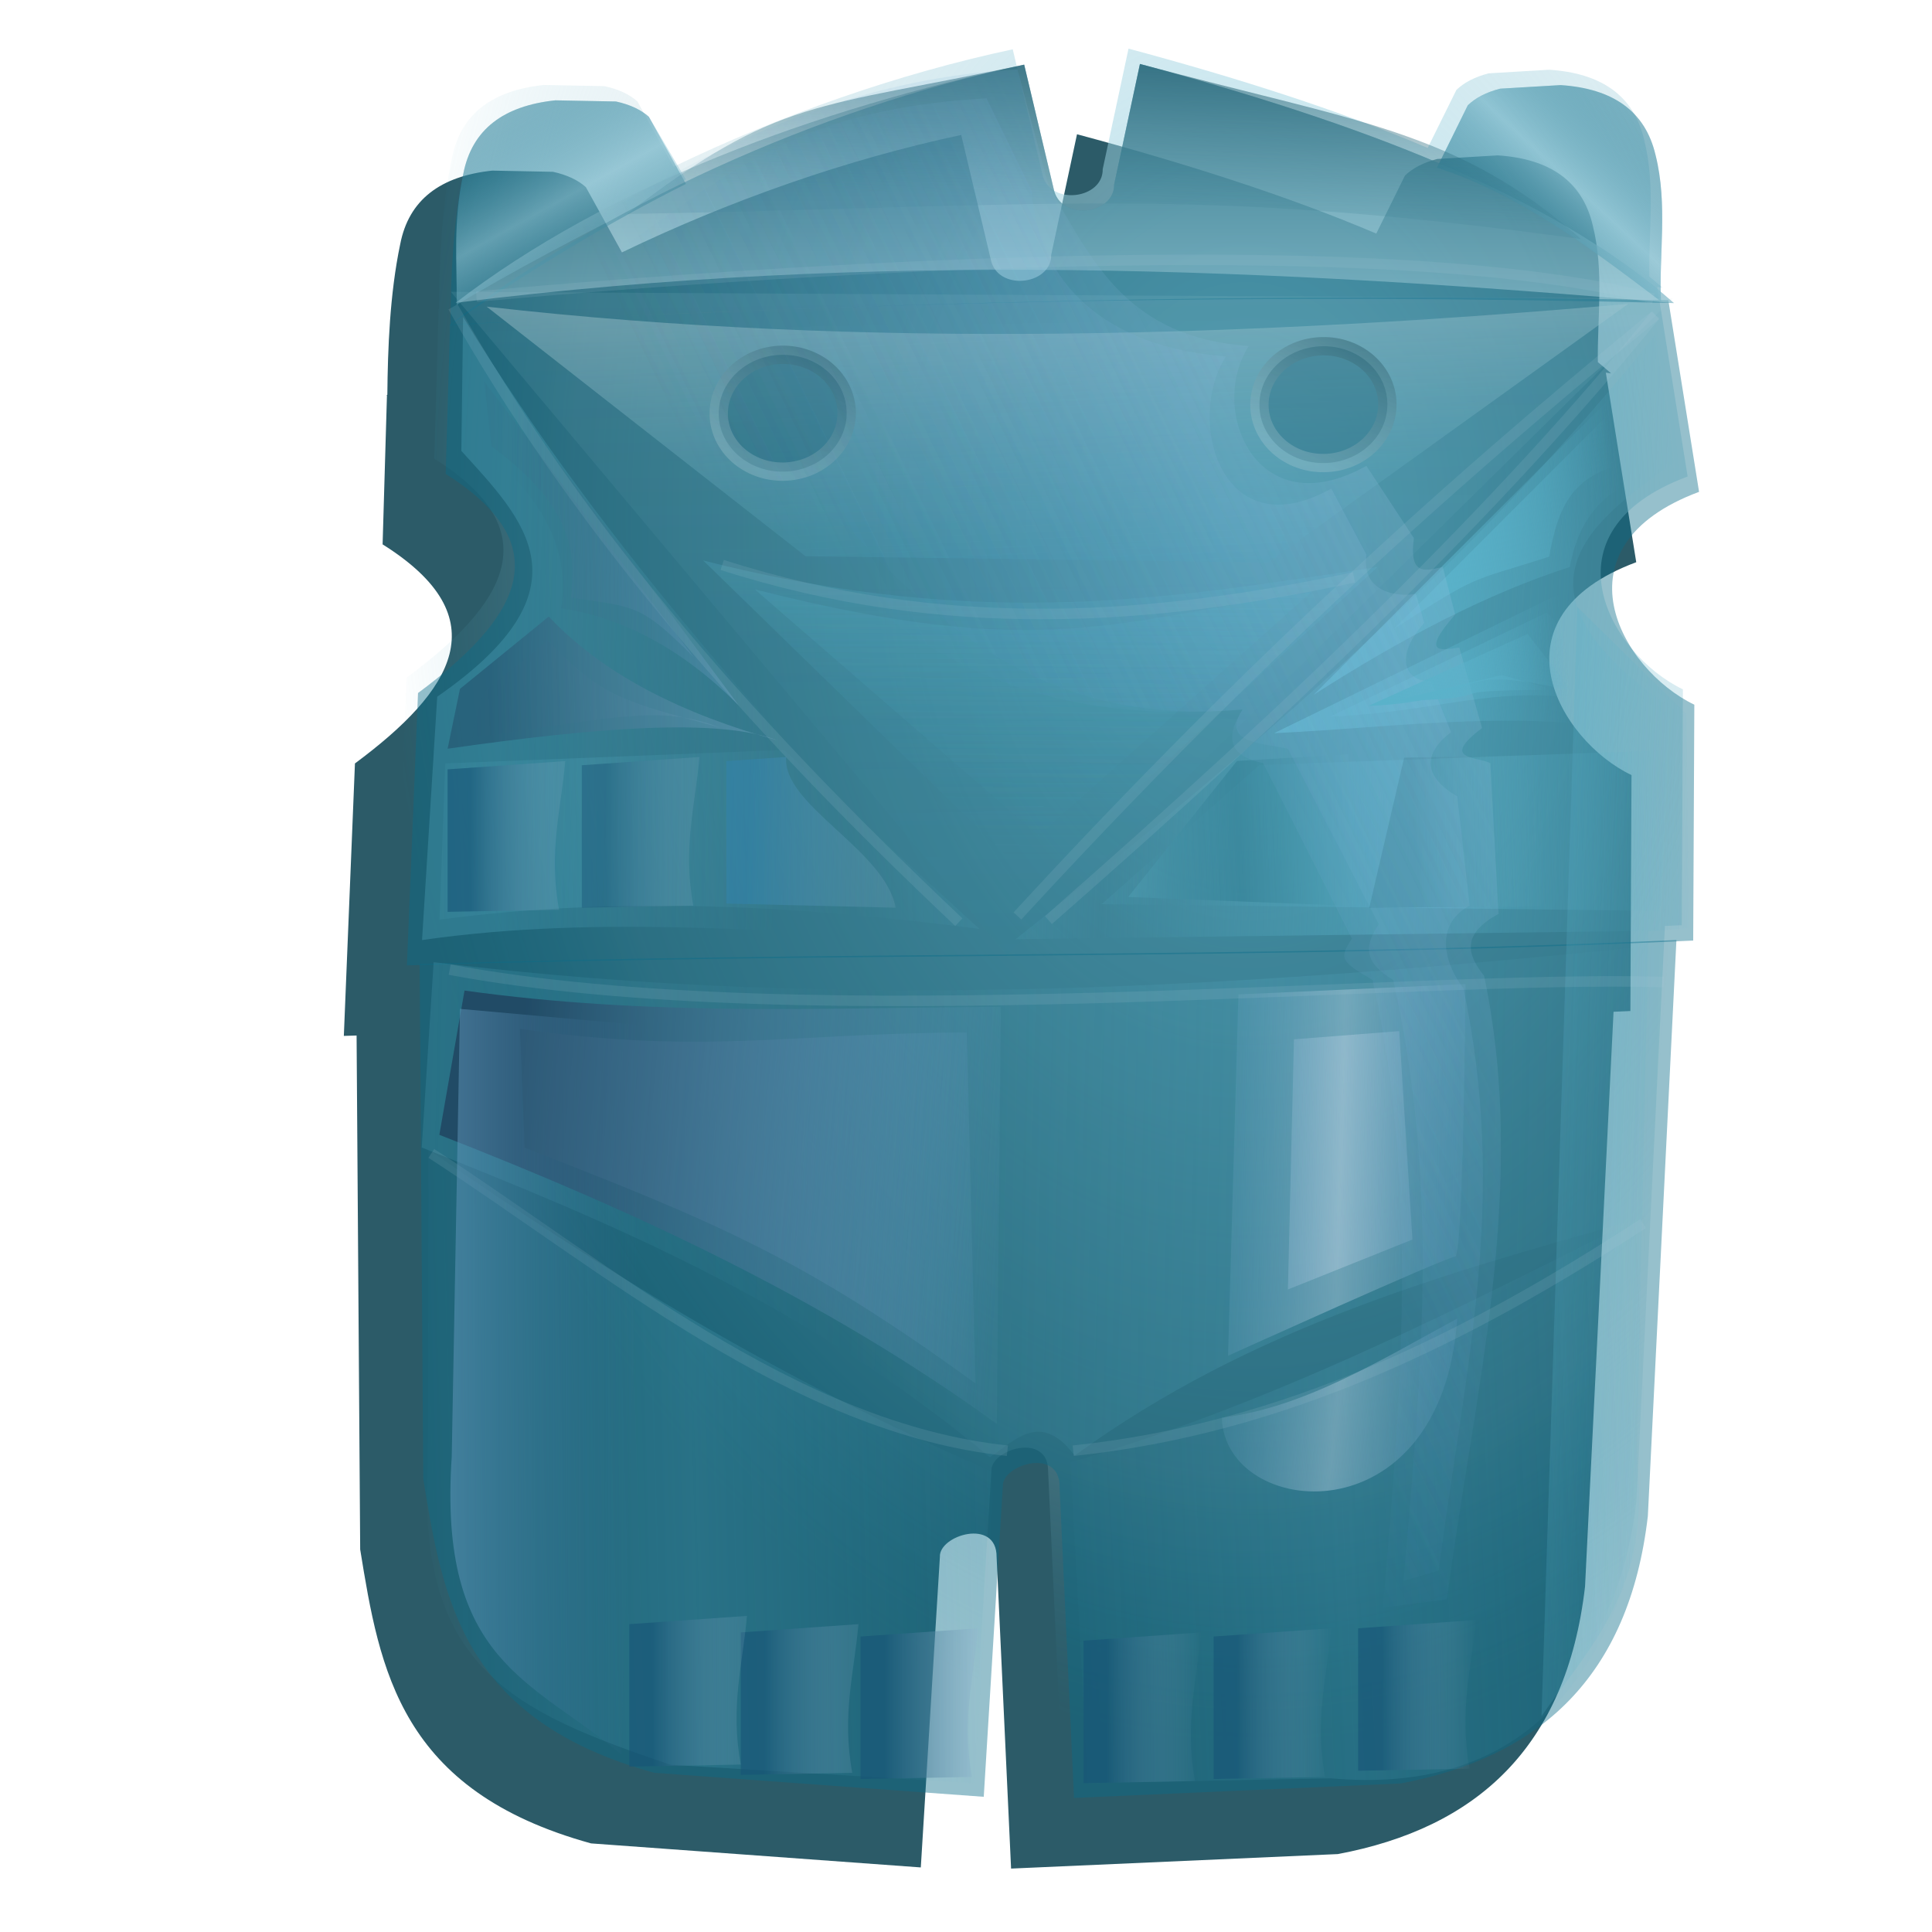 <?xml version="1.0" encoding="UTF-8" standalone="no"?>
<!-- Created with Inkscape (http://www.inkscape.org/) -->

<svg
   xmlns:dc="http://purl.org/dc/elements/1.1/"
   xmlns:cc="http://creativecommons.org/ns#"
   xmlns:rdf="http://www.w3.org/1999/02/22-rdf-syntax-ns#"
   xmlns:svg="http://www.w3.org/2000/svg"
   xmlns="http://www.w3.org/2000/svg"
   xmlns:xlink="http://www.w3.org/1999/xlink"
   xmlns:sodipodi="http://sodipodi.sourceforge.net/DTD/sodipodi-0.dtd"
   xmlns:inkscape="http://www.inkscape.org/namespaces/inkscape"
   id="svg2"
   version="1.1"
   inkscape:version="0.92.5 (2060ec1f9f, 2020-04-08)"
   width="256"
   height="256"
   viewBox="0 0 256 256"
   sodipodi:docname="ubuntico.svg">
  <defs
     id="defs6">
    <linearGradient
       id="linearGradient4367"
       inkscape:collect="always">
      <stop
         id="stop4369"
         offset="0"
         style="stop-color:#214b68;stop-opacity:0" />
      <stop
         id="stop4371"
         offset="1"
         style="stop-color:#8dbbda;stop-opacity:0.306" />
    </linearGradient>
    <linearGradient
       inkscape:collect="always"
       id="linearGradient4468">
      <stop
         style="stop-color:#6399be;stop-opacity:0.516"
         offset="0"
         id="stop4470" />
      <stop
         style="stop-color:#326a91;stop-opacity:0"
         offset="1"
         id="stop4472" />
    </linearGradient>
    <linearGradient
       inkscape:collect="always"
       id="linearGradient4434">
      <stop
         style="stop-color:#9bc6e4;stop-opacity:0.223"
         offset="0"
         id="stop4436" />
      <stop
         style="stop-color:#3b84b7;stop-opacity:0"
         offset="1"
         id="stop4438" />
    </linearGradient>
    <linearGradient
       id="linearGradient4378"
       inkscape:collect="always">
      <stop
         id="stop4380"
         offset="0"
         style="stop-color:#165476;stop-opacity:0.599" />
      <stop
         id="stop4382"
         offset="1"
         style="stop-color:#96bad2;stop-opacity:0.38" />
    </linearGradient>
    <linearGradient
       id="linearGradient4372"
       inkscape:collect="always">
      <stop
         id="stop4374"
         offset="0"
         style="stop-color:#165476;stop-opacity:0.599" />
      <stop
         id="stop4376"
         offset="1"
         style="stop-color:#96bad2;stop-opacity:0" />
    </linearGradient>
    <linearGradient
       id="linearGradient4366"
       inkscape:collect="always">
      <stop
         id="stop4368"
         offset="0"
         style="stop-color:#165476;stop-opacity:0.599" />
      <stop
         id="stop4370"
         offset="1"
         style="stop-color:#96bad2;stop-opacity:0" />
    </linearGradient>
    <linearGradient
       id="linearGradient4360"
       inkscape:collect="always">
      <stop
         id="stop4362"
         offset="0"
         style="stop-color:#165476;stop-opacity:0.599" />
      <stop
         id="stop4364"
         offset="1"
         style="stop-color:#96bad2;stop-opacity:0" />
    </linearGradient>
    <linearGradient
       inkscape:collect="always"
       id="linearGradient4318">
      <stop
         style="stop-color:#b6d0e2;stop-opacity:0.427"
         offset="0"
         id="stop4320" />
      <stop
         style="stop-color:#6ea5cb;stop-opacity:0.14"
         offset="1"
         id="stop4322" />
    </linearGradient>
    <linearGradient
       inkscape:collect="always"
       id="linearGradient4308">
      <stop
         style="stop-color:#214b66;stop-opacity:1"
         offset="0"
         id="stop4310" />
      <stop
         style="stop-color:#6ea5cb;stop-opacity:0.07"
         offset="1"
         id="stop4312" />
    </linearGradient>
    <linearGradient
       id="linearGradient4300"
       inkscape:collect="always">
      <stop
         id="stop4302"
         offset="0"
         style="stop-color:#3a7e91;stop-opacity:0.184" />
      <stop
         id="stop4304"
         offset="1"
         style="stop-color:#165466;stop-opacity:0.656" />
    </linearGradient>
    <linearGradient
       inkscape:collect="always"
       id="linearGradient4280">
      <stop
         style="stop-color:#20465f;stop-opacity:0"
         offset="0"
         id="stop4282" />
      <stop
         style="stop-color:#6ea5cb;stop-opacity:0.389"
         offset="1"
         id="stop4284" />
    </linearGradient>
    <linearGradient
       inkscape:collect="always"
       id="linearGradient4270">
      <stop
         style="stop-color:#214b68;stop-opacity:0.518"
         offset="0"
         id="stop4272" />
      <stop
         style="stop-color:#8dbbda;stop-opacity:0.306"
         offset="1"
         id="stop4274" />
    </linearGradient>
    <linearGradient
       id="linearGradient4262"
       inkscape:collect="always">
      <stop
         id="stop4264"
         offset="0"
         style="stop-color:#165476;stop-opacity:0.433" />
      <stop
         id="stop4266"
         offset="1"
         style="stop-color:#96bad2;stop-opacity:0.14" />
    </linearGradient>
    <linearGradient
       id="linearGradient4256"
       inkscape:collect="always">
      <stop
         id="stop4258"
         offset="0"
         style="stop-color:#3086b6;stop-opacity:0.414" />
      <stop
         id="stop4260"
         offset="1"
         style="stop-color:#96bad2;stop-opacity:0.14" />
    </linearGradient>
    <linearGradient
       inkscape:collect="always"
       id="linearGradient4240">
      <stop
         style="stop-color:#165476;stop-opacity:0.599"
         offset="0"
         id="stop4242" />
      <stop
         style="stop-color:#96bad2;stop-opacity:0.14"
         offset="1"
         id="stop4244" />
    </linearGradient>
    <linearGradient
       inkscape:collect="always"
       id="linearGradient4395">
      <stop
         style="stop-color:#5ab2ca;stop-opacity:0.204"
         offset="0"
         id="stop4397" />
      <stop
         style="stop-color:#5ab2ca;stop-opacity:0;"
         offset="1"
         id="stop4399" />
    </linearGradient>
    <linearGradient
       inkscape:collect="always"
       id="linearGradient4385">
      <stop
         style="stop-color:#5ab2ca;stop-opacity:0.287"
         offset="0"
         id="stop4387" />
      <stop
         style="stop-color:#5ab2ca;stop-opacity:0;"
         offset="1"
         id="stop4389" />
    </linearGradient>
    <linearGradient
       inkscape:collect="always"
       id="linearGradient4375">
      <stop
         style="stop-color:#5ab2ca;stop-opacity:0.191"
         offset="0"
         id="stop4377" />
      <stop
         style="stop-color:#5ab2ca;stop-opacity:0;"
         offset="1"
         id="stop4379" />
    </linearGradient>
    <linearGradient
       inkscape:collect="always"
       id="linearGradient4357">
      <stop
         style="stop-color:#5ab2ca;stop-opacity:0.191"
         offset="0"
         id="stop4359" />
      <stop
         style="stop-color:#5ab2ca;stop-opacity:0;"
         offset="1"
         id="stop4361" />
    </linearGradient>
    <linearGradient
       inkscape:collect="always"
       id="linearGradient4347">
      <stop
         style="stop-color:#5ab2ca;stop-opacity:0.166"
         offset="0"
         id="stop4349" />
      <stop
         style="stop-color:#5ab2ca;stop-opacity:0;"
         offset="1"
         id="stop4351" />
    </linearGradient>
    <linearGradient
       inkscape:collect="always"
       id="linearGradient4337">
      <stop
         style="stop-color:#5ab2ca;stop-opacity:0.227"
         offset="0"
         id="stop4339" />
      <stop
         style="stop-color:#5ab2ca;stop-opacity:0;"
         offset="1"
         id="stop4341" />
    </linearGradient>
    <linearGradient
       inkscape:collect="always"
       id="linearGradient4327">
      <stop
         style="stop-color:#5ab2ca;stop-opacity:1;"
         offset="0"
         id="stop4329" />
      <stop
         style="stop-color:#5ab2ca;stop-opacity:0;"
         offset="1"
         id="stop4331" />
    </linearGradient>
    <linearGradient
       inkscape:collect="always"
       id="linearGradient4317">
      <stop
         style="stop-color:#5ab2ca;stop-opacity:1;"
         offset="0"
         id="stop4319" />
      <stop
         style="stop-color:#5ab2ca;stop-opacity:0;"
         offset="1"
         id="stop4321" />
    </linearGradient>
    <linearGradient
       id="linearGradient4309"
       inkscape:collect="always">
      <stop
         id="stop4311"
         offset="0"
         style="stop-color:#2a788d;stop-opacity:0.431" />
      <stop
         id="stop4313"
         offset="1"
         style="stop-color:#52a2b7;stop-opacity:0.439" />
    </linearGradient>
    <linearGradient
       id="linearGradient4303"
       inkscape:collect="always">
      <stop
         id="stop4305"
         offset="0"
         style="stop-color:#216577;stop-opacity:0.306" />
      <stop
         id="stop4307"
         offset="1"
         style="stop-color:#7ec0d2;stop-opacity:0" />
    </linearGradient>
    <linearGradient
       inkscape:collect="always"
       id="linearGradient4277">
      <stop
         style="stop-color:#5ab2ca;stop-opacity:0.433"
         offset="0"
         id="stop4279" />
      <stop
         style="stop-color:#5ab2ca;stop-opacity:0;"
         offset="1"
         id="stop4281" />
    </linearGradient>
    <linearGradient
       inkscape:collect="always"
       id="linearGradient4267">
      <stop
         style="stop-color:#5ab2ca;stop-opacity:0.248"
         offset="0"
         id="stop4269" />
      <stop
         style="stop-color:#3e9ab3;stop-opacity:0;"
         offset="1"
         id="stop4271" />
    </linearGradient>
    <linearGradient
       inkscape:collect="always"
       id="linearGradient4253">
      <stop
         style="stop-color:#b5d0d7;stop-opacity:0.675"
         offset="0"
         id="stop4255" />
      <stop
         style="stop-color:#194b58;stop-opacity:1"
         offset="1"
         id="stop4257" />
    </linearGradient>
    <linearGradient
       inkscape:collect="always"
       id="linearGradient4233">
      <stop
         style="stop-color:#a1d3e2;stop-opacity:0.522"
         offset="0"
         id="stop4235" />
      <stop
         style="stop-color:#0a6c89;stop-opacity:0;"
         offset="1"
         id="stop4237" />
    </linearGradient>
    <linearGradient
       inkscape:collect="always"
       id="linearGradient4223">
      <stop
         style="stop-color:#bbdfe9;stop-opacity:0.401"
         offset="0"
         id="stop4225" />
      <stop
         style="stop-color:#165466;stop-opacity:0.396"
         offset="1"
         id="stop4227" />
    </linearGradient>
    <linearGradient
       inkscape:collect="always"
       id="linearGradient4213">
      <stop
         style="stop-color:#3e9ab3;stop-opacity:0.242"
         offset="0"
         id="stop4215" />
      <stop
         style="stop-color:#b5d0d7;stop-opacity:0.414"
         offset="1"
         id="stop4217" />
    </linearGradient>
    <linearGradient
       inkscape:collect="always"
       id="linearGradient4203">
      <stop
         style="stop-color:#b5d7e1;stop-opacity:0.548"
         offset="0"
         id="stop4205" />
      <stop
         style="stop-color:#177d99;stop-opacity:0.21"
         offset="1"
         id="stop4207" />
    </linearGradient>
    <linearGradient
       inkscape:collect="always"
       id="linearGradient4183">
      <stop
         style="stop-color:#9adbed;stop-opacity:0.752"
         offset="0"
         id="stop4185" />
      <stop
         id="stop4191"
         offset="0.783"
         style="stop-color:#a0c8d3;stop-opacity:0.21" />
      <stop
         style="stop-color:#269bbc;stop-opacity:0"
         offset="1"
         id="stop4187" />
    </linearGradient>
    <filter
       inkscape:collect="always"
       style="color-interpolation-filters:sRGB"
       id="filter4169"
       x="-0.028"
       width="1.056"
       y="-0.021"
       height="1.042">
      <feGaussianBlur
         inkscape:collect="always"
         stdDeviation="6.934"
         id="feGaussianBlur4171" />
    </filter>
    <radialGradient
       inkscape:collect="always"
       xlink:href="#linearGradient4183"
       id="radialGradient4189"
       cx="499.832"
       cy="356.977"
       fx="499.832"
       fy="356.977"
       r="297.304"
       gradientTransform="matrix(0.022,1.874,-1.332,0.016,956.313,-639.618)"
       gradientUnits="userSpaceOnUse" />
    <linearGradient
       inkscape:collect="always"
       xlink:href="#linearGradient4203"
       id="linearGradient4209"
       x1="395.397"
       y1="186.646"
       x2="393.62"
       y2="520.082"
       gradientUnits="userSpaceOnUse"
       gradientTransform="matrix(1,-0.02,0.02,1,-10.099,7.739)" />
    <linearGradient
       inkscape:collect="always"
       xlink:href="#linearGradient4213"
       id="linearGradient4219"
       x1="403.406"
       y1="330.374"
       x2="400.033"
       y2="192.12"
       gradientUnits="userSpaceOnUse"
       gradientTransform="matrix(1,-0.02,0.02,1,-10.099,7.739)" />
    <linearGradient
       inkscape:collect="always"
       xlink:href="#linearGradient4223"
       id="linearGradient4229"
       x1="471.77"
       y1="197.786"
       x2="474.266"
       y2="80.88"
       gradientUnits="userSpaceOnUse"
       gradientTransform="matrix(1,-0.02,0.02,1,-10.099,7.739)" />
    <linearGradient
       inkscape:collect="always"
       xlink:href="#linearGradient4233"
       id="linearGradient4239"
       x1="639.712"
       y1="144.493"
       x2="677.116"
       y2="105.863"
       gradientUnits="userSpaceOnUse"
       spreadMethod="reflect"
       gradientTransform="matrix(1,-0.02,0.02,1,-10.099,7.739)" />
    <linearGradient
       inkscape:collect="always"
       xlink:href="#linearGradient4233"
       id="linearGradient4249"
       x1="192.667"
       y1="146.271"
       x2="161.275"
       y2="87.31"
       gradientUnits="userSpaceOnUse"
       spreadMethod="reflect"
       gradientTransform="matrix(1,-0.02,0.02,1,-10.099,7.739)" />
    <linearGradient
       inkscape:collect="always"
       xlink:href="#linearGradient4253"
       id="linearGradient4259"
       x1="271.375"
       y1="273.459"
       x2="308.072"
       y2="207.381"
       gradientUnits="userSpaceOnUse"
       gradientTransform="matrix(0.871,0,0,0.82,22.842,54.446)" />
    <linearGradient
       inkscape:collect="always"
       xlink:href="#linearGradient4253"
       id="linearGradient4263"
       gradientUnits="userSpaceOnUse"
       gradientTransform="matrix(0.871,0,0,0.82,269.87,55.462)"
       x1="271.375"
       y1="273.459"
       x2="308.072"
       y2="207.381" />
    <linearGradient
       inkscape:collect="always"
       xlink:href="#linearGradient4267"
       id="linearGradient4273"
       x1="409.464"
       y1="317.247"
       x2="405.873"
       y2="454.485"
       gradientUnits="userSpaceOnUse"
       gradientTransform="matrix(1,-0.02,0.02,1,-10.099,7.739)" />
    <linearGradient
       inkscape:collect="always"
       xlink:href="#linearGradient4277"
       id="linearGradient4283"
       x1="562.914"
       y1="349.443"
       x2="691.804"
       y2="357.576"
       gradientUnits="userSpaceOnUse"
       spreadMethod="reflect"
       gradientTransform="matrix(1,-0.02,0.02,1,-10.099,7.739)" />
    <linearGradient
       inkscape:collect="always"
       xlink:href="#linearGradient4277"
       id="linearGradient4293"
       x1="573.304"
       y1="450.324"
       x2="688.259"
       y2="448.286"
       gradientUnits="userSpaceOnUse"
       spreadMethod="reflect"
       gradientTransform="matrix(1,-0.02,0.02,1,-10.099,7.739)" />
    <linearGradient
       inkscape:collect="always"
       xlink:href="#linearGradient4303"
       id="linearGradient4297"
       gradientUnits="userSpaceOnUse"
       spreadMethod="pad"
       x1="569.722"
       y1="446.569"
       x2="627.962"
       y2="445.022"
       gradientTransform="matrix(1,-0.02,0.02,1,-10.099,7.739)" />
    <linearGradient
       inkscape:collect="always"
       xlink:href="#linearGradient4309"
       id="linearGradient4301"
       gradientUnits="userSpaceOnUse"
       spreadMethod="reflect"
       x1="488.741"
       y1="441.155"
       x2="541.548"
       y2="439.117"
       gradientTransform="matrix(1,-0.02,0.02,1,-10.099,7.739)" />
    <linearGradient
       inkscape:collect="always"
       xlink:href="#linearGradient4317"
       id="linearGradient4323"
       x1="508.181"
       y1="372.331"
       x2="639.803"
       y2="361.124"
       gradientUnits="userSpaceOnUse"
       gradientTransform="matrix(1,-0.02,0.02,1,-10.099,7.739)" />
    <linearGradient
       inkscape:collect="always"
       xlink:href="#linearGradient4327"
       id="linearGradient4333"
       x1="524.349"
       y1="306.905"
       x2="666.931"
       y2="290.604"
       gradientUnits="userSpaceOnUse"
       gradientTransform="matrix(1,-0.02,0.02,1,-10.099,7.739)" />
    <linearGradient
       inkscape:collect="always"
       xlink:href="#linearGradient4337"
       id="linearGradient4343"
       x1="632.192"
       y1="593.994"
       x2="695.342"
       y2="598.07"
       gradientUnits="userSpaceOnUse"
       gradientTransform="matrix(1,-0.02,0.02,1,-10.099,7.739)" />
    <linearGradient
       inkscape:collect="always"
       xlink:href="#linearGradient4347"
       id="linearGradient4353"
       x1="530.297"
       y1="754.824"
       x2="671.928"
       y2="750.748"
       gradientUnits="userSpaceOnUse"
       spreadMethod="reflect"
       gradientTransform="matrix(1,-0.02,0.02,1,-10.099,7.739)" />
    <linearGradient
       inkscape:collect="always"
       xlink:href="#linearGradient4357"
       id="linearGradient4363"
       x1="234.548"
       y1="730.842"
       x2="372.397"
       y2="729.823"
       gradientUnits="userSpaceOnUse"
       spreadMethod="reflect"
       gradientTransform="matrix(1,-0.02,0.02,1,-10.099,7.739)" />
    <linearGradient
       inkscape:collect="always"
       xlink:href="#linearGradient4375"
       id="linearGradient4381"
       x1="496.658"
       y1="604.734"
       x2="685.207"
       y2="612.885"
       gradientUnits="userSpaceOnUse"
       spreadMethod="reflect"
       gradientTransform="matrix(1,-0.02,0.02,1,-10.099,7.739)" />
    <linearGradient
       inkscape:collect="always"
       xlink:href="#linearGradient4385"
       id="linearGradient4391"
       x1="154.319"
       y1="347.998"
       x2="283.251"
       y2="355.13"
       gradientUnits="userSpaceOnUse"
       gradientTransform="matrix(1,-0.02,0.02,1,-10.099,7.739)" />
    <linearGradient
       inkscape:collect="always"
       xlink:href="#linearGradient4395"
       id="linearGradient4401"
       x1="189.992"
       y1="450.344"
       x2="312.042"
       y2="449.325"
       gradientUnits="userSpaceOnUse"
       spreadMethod="reflect"
       gradientTransform="matrix(1,-0.02,0.02,1,-10.099,7.739)" />
    <linearGradient
       inkscape:collect="always"
       xlink:href="#linearGradient4240"
       id="linearGradient4246"
       x1="137.236"
       y1="444.986"
       x2="180.712"
       y2="444.986"
       gradientUnits="userSpaceOnUse" />
    <linearGradient
       inkscape:collect="always"
       xlink:href="#linearGradient4262"
       id="linearGradient4250"
       gradientUnits="userSpaceOnUse"
       x1="137.236"
       y1="444.986"
       x2="180.712"
       y2="444.986"
       gradientTransform="translate(61.321,-1.887)" />
    <linearGradient
       inkscape:collect="always"
       xlink:href="#linearGradient4256"
       id="linearGradient4254"
       gradientUnits="userSpaceOnUse"
       gradientTransform="translate(127.358,-3.774)"
       x1="137.236"
       y1="444.986"
       x2="208.07"
       y2="446.873" />
    <linearGradient
       inkscape:collect="always"
       xlink:href="#linearGradient4270"
       id="linearGradient4276"
       x1="145.613"
       y1="378.458"
       x2="279.192"
       y2="374.684"
       gradientUnits="userSpaceOnUse" />
    <linearGradient
       inkscape:collect="always"
       xlink:href="#linearGradient4280"
       id="linearGradient4286"
       x1="154.183"
       y1="302.461"
       x2="259.835"
       y2="303.404"
       gradientUnits="userSpaceOnUse" />
    <linearGradient
       inkscape:collect="always"
       xlink:href="#linearGradient4317"
       id="linearGradient4290"
       gradientUnits="userSpaceOnUse"
       gradientTransform="matrix(1,-0.02,0.02,1,-10.099,7.739)"
       x1="534.628"
       y1="370.972"
       x2="639.803"
       y2="361.124" />
    <linearGradient
       inkscape:collect="always"
       xlink:href="#linearGradient4327"
       id="linearGradient4294"
       gradientUnits="userSpaceOnUse"
       gradientTransform="matrix(1,-0.02,0.02,1,-10.099,7.739)"
       x1="574.32"
       y1="308.847"
       x2="665.837"
       y2="298.131" />
    <linearGradient
       inkscape:collect="always"
       xlink:href="#linearGradient4300"
       id="linearGradient4298"
       gradientUnits="userSpaceOnUse"
       gradientTransform="matrix(1,-0.02,0.02,1,-10.099,7.739)"
       x1="468.77"
       y1="159.039"
       x2="474.266"
       y2="80.88" />
    <linearGradient
       inkscape:collect="always"
       xlink:href="#linearGradient4308"
       id="linearGradient4314"
       x1="157.019"
       y1="598.504"
       x2="379.75"
       y2="612.655"
       gradientUnits="userSpaceOnUse" />
    <linearGradient
       inkscape:collect="always"
       xlink:href="#linearGradient4318"
       id="linearGradient4324"
       x1="534.383"
       y1="595.603"
       x2="592.013"
       y2="597.49"
       gradientUnits="userSpaceOnUse"
       spreadMethod="reflect" />
    <linearGradient
       inkscape:collect="always"
       xlink:href="#linearGradient4318"
       id="linearGradient4334"
       x1="533.452"
       y1="698.931"
       x2="588.298"
       y2="704.591"
       gradientUnits="userSpaceOnUse"
       spreadMethod="reflect" />
    <linearGradient
       inkscape:collect="always"
       xlink:href="#linearGradient4240"
       id="linearGradient4338"
       gradientUnits="userSpaceOnUse"
       x1="137.236"
       y1="444.986"
       x2="180.712"
       y2="444.986"
       gradientTransform="translate(133.962,394.34)" />
    <linearGradient
       inkscape:collect="always"
       xlink:href="#linearGradient4378"
       id="linearGradient4342"
       gradientUnits="userSpaceOnUse"
       gradientTransform="translate(188.679,396.226)"
       x1="137.236"
       y1="444.986"
       x2="180.712"
       y2="444.986" />
    <linearGradient
       inkscape:collect="always"
       xlink:href="#linearGradient4240"
       id="linearGradient4346"
       gradientUnits="userSpaceOnUse"
       gradientTransform="translate(83.019,390.566)"
       x1="137.236"
       y1="444.986"
       x2="180.712"
       y2="444.986" />
    <linearGradient
       inkscape:collect="always"
       xlink:href="#linearGradient4372"
       id="linearGradient4350"
       gradientUnits="userSpaceOnUse"
       gradientTransform="translate(290.566,398.113)"
       x1="137.236"
       y1="444.986"
       x2="180.712"
       y2="444.986" />
    <linearGradient
       inkscape:collect="always"
       xlink:href="#linearGradient4366"
       id="linearGradient4354"
       gradientUnits="userSpaceOnUse"
       gradientTransform="translate(350,396.226)"
       x1="137.236"
       y1="444.986"
       x2="180.712"
       y2="444.986" />
    <linearGradient
       inkscape:collect="always"
       xlink:href="#linearGradient4360"
       id="linearGradient4358"
       gradientUnits="userSpaceOnUse"
       gradientTransform="translate(416.038,392.453)"
       x1="137.236"
       y1="444.986"
       x2="180.712"
       y2="444.986" />
    <filter
       inkscape:collect="always"
       style="color-interpolation-filters:sRGB"
       id="filter4392"
       x="-0.046"
       width="1.092"
       y="-0.029"
       height="1.059">
      <feGaussianBlur
         inkscape:collect="always"
         stdDeviation="2.087"
         id="feGaussianBlur4394" />
    </filter>
    <filter
       inkscape:collect="always"
       style="color-interpolation-filters:sRGB"
       id="filter4428"
       x="-0.062"
       width="1.125"
       y="-0.085"
       height="1.17">
      <feGaussianBlur
         inkscape:collect="always"
         stdDeviation="2.798"
         id="feGaussianBlur4430" />
    </filter>
    <linearGradient
       inkscape:collect="always"
       xlink:href="#linearGradient4434"
       id="linearGradient4440"
       x1="597.1"
       y1="327.962"
       x2="327.862"
       y2="459.094"
       gradientUnits="userSpaceOnUse" />
    <linearGradient
       inkscape:collect="always"
       xlink:href="#linearGradient4468"
       id="linearGradient4474"
       x1="127.19"
       y1="694.305"
       x2="216.552"
       y2="694.305"
       gradientUnits="userSpaceOnUse" />
    <linearGradient
       inkscape:collect="always"
       xlink:href="#linearGradient4267"
       id="linearGradient4534"
       gradientUnits="userSpaceOnUse"
       gradientTransform="matrix(1,-0.02,0.02,1,-10.099,7.739)"
       x1="409.464"
       y1="317.247"
       x2="405.873"
       y2="454.485" />
    <linearGradient
       inkscape:collect="always"
       xlink:href="#linearGradient4434"
       id="linearGradient4536"
       gradientUnits="userSpaceOnUse"
       x1="597.1"
       y1="327.962"
       x2="327.862"
       y2="459.094" />
    <linearGradient
       inkscape:collect="always"
       xlink:href="#linearGradient4317"
       id="linearGradient4341"
       gradientUnits="userSpaceOnUse"
       gradientTransform="matrix(1,-0.02,0.02,1,-10.099,7.739)"
       x1="555.974"
       y1="378.237"
       x2="639.803"
       y2="361.124" />
    <linearGradient
       inkscape:collect="always"
       xlink:href="#linearGradient4317"
       id="linearGradient4345"
       gradientUnits="userSpaceOnUse"
       gradientTransform="matrix(1,-0.02,0.02,1,-10.099,7.739)"
       x1="576.776"
       y1="378.178"
       x2="630.175"
       y2="372.7" />
    <linearGradient
       inkscape:collect="always"
       xlink:href="#linearGradient4308"
       id="linearGradient4349"
       gradientUnits="userSpaceOnUse"
       x1="113.165"
       y1="587.785"
       x2="379.75"
       y2="612.655" />
    <linearGradient
       inkscape:collect="always"
       xlink:href="#linearGradient4280"
       id="linearGradient4361"
       gradientUnits="userSpaceOnUse"
       x1="106.294"
       y1="307.347"
       x2="259.835"
       y2="303.404" />
    <linearGradient
       inkscape:collect="always"
       xlink:href="#linearGradient4367"
       id="linearGradient4365"
       gradientUnits="userSpaceOnUse"
       x1="126.555"
       y1="378.947"
       x2="279.192"
       y2="374.684" />
  </defs>
  <sodipodi:namedview
     pagecolor="#ff0000"
     bordercolor="#666666"
     borderopacity="1"
     objecttolerance="10"
     gridtolerance="10"
     guidetolerance="10"
     inkscape:pageopacity="0"
     inkscape:pageshadow="2"
     inkscape:window-width="1920"
     inkscape:window-height="1056"
     id="namedview4"
     showgrid="false"
     inkscape:zoom="3.5351562"
     inkscape:cx="128"
     inkscape:cy="128"
     inkscape:window-x="0"
     inkscape:window-y="0"
     inkscape:window-maximized="1"
     inkscape:current-layer="svg2"
     showguides="true"
     inkscape:guide-bbox="true"
     inkscape:pagecheckerboard="true" />
  <g
     id="g4476"
     transform="matrix(0.29,0,0,0.29,22.649,-18.214)">
    <path
       transform="matrix(1,-0.02,0.02,1,-10.099,7.739)"
       inkscape:connector-curvature="0"
       id="path4150"
       d="m 368.709,124.098 c -52.786,10.159 -106.546,27.897 -156.037,50.551 l -15.889,-30.162 c -3.494,-3.208 -8.298,-5.72 -14.889,-7.285 l -27.682,-1.092 c -23.615,2.016 -38.4,12.441 -42.742,32.814 -5.209,22.566 -6.626,47.664 -7.238,68.602 -0.049,0.036 -0.098,0.072 -0.146,0.107 -0.009,9.3e-4 -0.018,0.001 -0.027,0.002 l 0,0.018 c -0.095,0.07 -0.194,0.139 -0.289,0.209 0.093,-0.007 0.186,-0.014 0.279,-0.021 l -3.348,67.975 c 52.804,34.606 30.834,67.476 -14.633,99.799 l -7.562,124.338 c 1.943,-0.022 3.884,-0.037 5.826,-0.057 l -3.051,234.766 c 7.846,55.322 15.968,110.539 102.762,136.361 L 334.428,915.01 345.98,773.362 c -0.324,-9.927 26.38,-17.463 25.904,0.545 l 3.766,142.453 149.367,-3.637 C 588.31,902.127 630.339,866.39 640.367,792.818 l 18.27,-262.281 c 2.566,-0.065 5.134,-0.124 7.699,-0.193 l 2.672,-107.744 c -33.095,-16.64 -63.912,-73.39 4.105,-97.188 l -12.156,-86.869 c 0.797,0.136 1.595,0.265 2.393,0.402 -1.938,-1.777 -3.922,-3.531 -5.936,-5.268 0.05,-19.813 3.769,-41.454 -1.096,-62.531 -4.342,-20.373 -19.129,-30.8 -42.744,-32.816 l -27.682,1.092 c -6.59,1.565 -11.393,4.079 -14.887,7.287 l -13.629,26.232 c -40.896,-18.348 -86.996,-33.935 -135.773,-48.1 l -12.889,54.834 c -0.071,13.469 -23.515,16.294 -27.391,2.701 L 368.709,124.098 Z"
       style="fill:#073e4d;fill-opacity:0.847;fill-rule:evenodd;stroke:none;stroke-width:1px;stroke-linecap:butt;stroke-linejoin:miter;stroke-opacity:1;filter:url(#filter4169)" />
    <path
       style="fill:url(#radialGradient4189);fill-opacity:1;fill-rule:evenodd;stroke:none;stroke-width:1px;stroke-linecap:butt;stroke-linejoin:miter;stroke-opacity:1"
       d="m 384.637,85.335 c -52.573,11.212 -105.968,30.02 -154.996,53.659 l -16.488,-29.839 c -3.557,-3.138 -8.411,-5.553 -15.031,-6.986 l -27.698,-0.538 c -23.57,2.488 -38.144,13.206 -42.078,33.662 -4.757,22.666 -5.672,47.787 -5.866,68.733 -0.048,0.037 -0.097,0.074 -0.144,0.11 -0.009,0.001 -0.018,0.001 -0.027,0.003 l 3.5e-4,0.018 c -0.094,0.072 -0.191,0.143 -0.285,0.215 0.093,-0.009 0.186,-0.018 0.279,-0.027 l -1.989,68.028 c 53.485,33.544 32.176,66.846 -12.636,100.071 l -5.077,124.464 c 1.942,-0.06 3.882,-0.115 5.824,-0.173 l 1.641,234.78 c 8.95,55.154 18.174,110.198 105.466,134.281 l 150.634,10.981 8.72,-141.851 c -0.522,-9.919 26.026,-17.986 25.91,0.027 l 6.611,142.349 149.265,-6.621 C 619.741,858.821 661.047,822.251 669.603,748.494 L 682.628,485.9 c 2.564,-0.116 5.131,-0.226 7.694,-0.347 l 0.518,-107.776 c -33.421,-15.975 -65.365,-72.098 2.163,-97.25 l -13.89,-86.609 c 0.8,0.12 1.6,0.233 2.4,0.354 -1.973,-1.738 -3.992,-3.451 -6.04,-5.148 -0.347,-19.81 2.94,-41.522 -2.345,-62.497 -4.748,-20.282 -19.741,-30.412 -43.391,-31.956 l -27.654,1.645 c -6.558,1.696 -11.309,4.305 -14.738,7.583 L 574.243,130.399 C 532.989,112.872 486.587,98.209 437.536,85.022 l -11.79,55.081 c 0.199,13.467 -23.185,16.76 -27.331,3.248 L 384.637,85.335 Z"
       id="path4173"
       inkscape:connector-curvature="0" />
    <path
       sodipodi:nodetypes="ccccccc"
       inkscape:connector-curvature="0"
       id="path4138"
       d="M 127.248,211.384 C 321.979,200.277 505.275,196.762 686.737,201.285 629.914,151.228 541.714,118.639 442.76,92.036 l -11.791,55.08 c 0.199,13.467 -23.184,16.76 -27.33,3.248 L 389.86,92.347 C 294.773,112.627 196.969,157.727 127.248,211.384 Z"
       style="fill:#0a6c89;fill-opacity:0.427;fill-rule:evenodd;stroke:none;stroke-width:1px;stroke-linecap:butt;stroke-linejoin:miter;stroke-opacity:1" />
    <path
       sodipodi:nodetypes="ccccccc"
       inkscape:connector-curvature="0"
       id="path4140"
       d="m 127.701,211.271 c 36.652,-25.288 73.693,-47.499 107.63,-64.423 l -16.954,-30.679 c -3.557,-3.138 -8.41,-5.555 -15.03,-6.988 l -27.698,-0.538 c -23.57,2.488 -38.145,13.207 -42.079,33.663 -4.774,22.748 -5.679,47.975 -5.868,68.965 z"
       style="fill:#0a6c89;fill-opacity:0.427;fill-rule:evenodd;stroke:none;stroke-width:1px;stroke-linecap:butt;stroke-linejoin:miter;stroke-opacity:1" />
    <path
       sodipodi:nodetypes="ccccccccc"
       inkscape:connector-curvature="0"
       id="path4144"
       d="M 127.532,211.151 C 318.806,200.982 497.715,196.165 684.188,199.992 l 14.039,87.548 c -67.528,25.152 -35.584,81.275 -2.162,97.25 l -0.518,107.776 C 502.691,501.666 306.242,497.741 107.825,503.92 l 5.077,-124.465 c 44.812,-33.225 66.121,-66.526 12.636,-100.07 z"
       style="fill:#0a6c89;fill-opacity:0.427;fill-rule:evenodd;stroke:none;stroke-width:1px;stroke-linecap:butt;stroke-linejoin:miter;stroke-opacity:1" />
    <path
       sodipodi:nodetypes="ccccccccccc"
       inkscape:connector-curvature="0"
       id="path4146"
       d="m 687.881,492.318 c -195.746,8.769 -385.326,4.753 -574.234,11.008 l 1.642,235.2 c 8.95,55.154 18.175,110.199 105.467,134.281 l 150.635,10.982 8.72,-141.853 c -0.522,-9.919 26.025,-17.985 25.909,0.028 l 6.611,142.35 149.265,-6.622 c 63.069,-11.859 104.375,-48.427 112.931,-122.184 z"
       style="fill:#0a6c89;fill-opacity:0.427;fill-rule:evenodd;stroke:none;stroke-width:1px;stroke-linecap:butt;stroke-linejoin:miter;stroke-opacity:1" />
    <path
       style="fill:#0a6c89;fill-opacity:0.427;fill-rule:evenodd;stroke:none;stroke-width:1px;stroke-linecap:butt;stroke-linejoin:miter;stroke-opacity:1"
       d="m 680.836,200.539 c -36.229,-27.529 -66.326,-49.405 -102.353,-61.136 l 14.086,-28.49 c 3.429,-3.278 8.181,-5.887 14.739,-7.583 l 27.654,-1.644 c 23.651,1.544 38.642,11.672 43.39,31.955 5.679,22.539 1.455,45.932 2.483,66.898 z"
       id="path4169"
       inkscape:connector-curvature="0"
       sodipodi:nodetypes="ccccccc" />
    <path
       sodipodi:nodetypes="cccc"
       inkscape:connector-curvature="0"
       id="path4193"
       d="M 127.881,196.136 382.03,499.14 686.153,199.213 Z"
       style="fill:url(#linearGradient4209);fill-opacity:0.191;fill-rule:evenodd;stroke:none;stroke-width:1px;stroke-linecap:butt;stroke-linejoin:miter;stroke-opacity:1" />
    <path
       sodipodi:nodetypes="ccccc"
       inkscape:connector-curvature="0"
       id="path4211"
       d="m 144.285,202.925 145.644,114.019 211.547,2.89 164.39,-118.181 c -171.536,14.986 -349.355,20.862 -521.581,1.273 z"
       style="fill:url(#linearGradient4219);fill-opacity:1;fill-rule:evenodd;stroke:none;stroke-width:1px;stroke-linecap:butt;stroke-linejoin:miter;stroke-opacity:1" />
    <path
       style="fill:url(#linearGradient4229);fill-opacity:1;fill-rule:evenodd;stroke:none;stroke-width:1px;stroke-linecap:butt;stroke-linejoin:miter;stroke-opacity:1"
       d="m 130.094,201.159 c 193.018,-24.141 373.699,-15.676 556.643,0.126 C 629.914,151.228 541.714,118.639 442.76,92.036 l -11.791,55.08 c 0.199,13.467 -23.184,16.76 -27.33,3.248 L 389.86,92.347 C 294.773,112.627 199.814,147.502 130.094,201.159 Z"
       id="path4221"
       inkscape:connector-curvature="0"
       sodipodi:nodetypes="ccccccc" />
    <path
       sodipodi:nodetypes="ccccccc"
       inkscape:connector-curvature="0"
       id="path4231"
       d="m 680.836,200.539 c -36.229,-27.529 -66.326,-49.405 -102.353,-61.136 l 14.086,-28.49 c 3.429,-3.278 8.181,-5.887 14.739,-7.583 l 27.654,-1.644 c 23.651,1.544 38.642,11.672 43.39,31.955 5.679,22.539 1.455,45.932 2.483,66.898 z"
       style="fill:url(#linearGradient4239);fill-opacity:1;fill-rule:evenodd;stroke:none;stroke-width:1px;stroke-linecap:butt;stroke-linejoin:miter;stroke-opacity:1" />
    <path
       style="fill:url(#linearGradient4249);fill-opacity:1;fill-rule:evenodd;stroke:none;stroke-width:1px;stroke-linecap:butt;stroke-linejoin:miter;stroke-opacity:1"
       d="m 130.567,202.063 c 42.606,-25.407 75.65,-40.421 104.723,-57.248 l -16.913,-28.647 c -3.557,-3.138 -8.41,-5.555 -15.03,-6.988 l -27.698,-0.538 c -23.57,2.488 -38.145,13.207 -42.079,33.663 -4.774,22.748 -2.813,38.766 -3.002,59.757 z"
       id="path4241"
       inkscape:connector-curvature="0"
       sodipodi:nodetypes="ccccccc" />
    <ellipse
       transform="matrix(1,-0.02,0.02,1,0,0)"
       ry="26.688"
       rx="29.229"
       cy="257.105"
       cx="274.389"
       id="path4251"
       style="opacity:0.998;fill:#21677c;fill-opacity:0.522;fill-rule:evenodd;stroke:url(#linearGradient4259);stroke-width:8.37;stroke-linecap:round;stroke-linejoin:round;stroke-miterlimit:4;stroke-dasharray:none;stroke-dashoffset:0;stroke-opacity:0.414" />
    <ellipse
       transform="matrix(1,-0.02,0.02,1,0,0)"
       style="opacity:0.998;fill:#21677c;fill-opacity:0.42;fill-rule:evenodd;stroke:url(#linearGradient4263);stroke-width:8.37;stroke-linecap:round;stroke-linejoin:round;stroke-miterlimit:4;stroke-dasharray:none;stroke-dashoffset:0;stroke-opacity:0.414"
       id="ellipse4261"
       cx="521.417"
       cy="258.122"
       rx="29.229"
       ry="26.688" />
    <path
       sodipodi:nodetypes="cccc"
       inkscape:connector-curvature="0"
       id="path4265"
       d="m 243.197,318.895 c 130.61,33.143 217.846,16.304 308.143,2.993 L 394.593,466.352 Z"
       style="fill:url(#linearGradient4534);fill-opacity:1;fill-rule:evenodd;stroke:none;stroke-width:1px;stroke-linecap:butt;stroke-linejoin:miter;stroke-opacity:1" />
    <path
       sodipodi:nodetypes="cccccc"
       inkscape:connector-curvature="0"
       id="path4275"
       d="M 678.347,215.638 C 595.995,319.016 492.847,406.878 385.954,491.944 l 302.919,-4.02 -2.011,-100.621 c -77.948,-53.299 -42.469,-83.76 -0.222,-112.858 z"
       style="fill:url(#linearGradient4283);fill-opacity:1;fill-rule:evenodd;stroke:none;stroke-width:1px;stroke-linecap:butt;stroke-linejoin:miter;stroke-opacity:1" />
    <path
       sodipodi:nodetypes="ccccc"
       inkscape:connector-curvature="0"
       id="path4285"
       d="m 685.696,405.521 -188.384,6.822 -72.099,63.602 254.819,3.06 z"
       style="fill:url(#linearGradient4293);fill-opacity:1;fill-rule:evenodd;stroke:none;stroke-width:1px;stroke-linecap:butt;stroke-linejoin:miter;stroke-opacity:1" />
    <path
       style="fill:url(#linearGradient4297);fill-opacity:1;fill-rule:evenodd;stroke:none;stroke-width:1px;stroke-linecap:butt;stroke-linejoin:miter;stroke-opacity:1"
       d="m 633.766,407.578 -70.285,1.405 -15.953,68.594 84.566,-0.671 z"
       id="path4295"
       inkscape:connector-curvature="0"
       sodipodi:nodetypes="ccccc" />
    <path
       sodipodi:nodetypes="ccccc"
       inkscape:connector-curvature="0"
       id="path4299"
       d="m 537.975,407.455 -50.89,3.055 -49.71,62.135 101.984,4.076 z"
       style="fill:url(#linearGradient4301);fill-opacity:1;fill-rule:evenodd;stroke:none;stroke-width:1px;stroke-linecap:butt;stroke-linejoin:miter;stroke-opacity:1" />
    <path
       sodipodi:nodetypes="cccc"
       inkscape:connector-curvature="0"
       id="path4315"
       d="m 504.041,397.81 c 59.582,-2.776 117.541,-12.189 179.495,1.64 l -49.199,-65.254 z"
       style="fill:url(#linearGradient4323);fill-opacity:1;fill-rule:evenodd;stroke:none;stroke-width:1px;stroke-linecap:butt;stroke-linejoin:miter;stroke-opacity:1" />
    <path
       sodipodi:nodetypes="ccccc"
       inkscape:connector-curvature="0"
       id="path4325"
       d="M 676.999,225.327 522.146,380.257 c 40.136,-25.722 79.346,-46.282 117.041,-58.386 4.385,-24.651 19.131,-41.346 51.074,-44.839 z"
       style="fill:url(#linearGradient4333);fill-opacity:1;fill-rule:evenodd;stroke:none;stroke-width:1px;stroke-linecap:butt;stroke-linejoin:miter;stroke-opacity:1" />
    <path
       sodipodi:nodetypes="ccccccc"
       inkscape:connector-curvature="0"
       id="path4335"
       d="m 642.609,340.145 49.891,48.935 0.936,97.808 -18.315,1.385 -5.382,240.599 c 6.908,59.921 -21.38,86.024 -43.497,118.058 z"
       style="fill:url(#linearGradient4343);fill-opacity:1;fill-rule:evenodd;stroke:none;stroke-width:1px;stroke-linecap:butt;stroke-linejoin:miter;stroke-opacity:1" />
    <path
       sodipodi:nodetypes="cccccc"
       inkscape:connector-curvature="0"
       id="path4345"
       d="M 410.948,730.988 C 504.126,703.925 588.687,660.458 673.632,617.721 l -1.265,140.651 C 654.376,836.675 612.118,882.601 530.003,875.348 l -111.03,2.219 z"
       style="fill:url(#linearGradient4353);fill-opacity:1;fill-rule:evenodd;stroke:none;stroke-width:1px;stroke-linecap:butt;stroke-linejoin:miter;stroke-opacity:1" />
    <path
       sodipodi:nodetypes="cccccc"
       inkscape:connector-curvature="0"
       id="path4355"
       d="M 376.397,735.754 C 277.579,693.131 195.116,641.918 117.669,588.071 l -0.206,142.668 c -5.601,94.708 39.652,114.259 110.783,138.412 l 138.757,8.436 z"
       style="fill:url(#linearGradient4363);fill-opacity:1;fill-rule:evenodd;stroke:none;stroke-width:1px;stroke-linecap:butt;stroke-linejoin:miter;stroke-opacity:1" />
    <path
       sodipodi:nodetypes="ccccccc"
       inkscape:connector-curvature="0"
       id="path4365"
       d="m 684.411,494.203 c -185.739,19.167 -372.412,31.901 -564.378,8.222 l -5.441,84.688 c 88.171,34.977 176.091,71.829 259.624,141.552 12.006,-8.33 23.523,-21.062 38.708,-0.774 81.466,-59.347 171.646,-84.102 261.747,-109.172 z"
       style="fill:url(#linearGradient4381);fill-opacity:1;fill-rule:evenodd;stroke:none;stroke-width:1px;stroke-linecap:butt;stroke-linejoin:miter;stroke-opacity:1" />
    <path
       sodipodi:nodetypes="cccccc"
       inkscape:connector-curvature="0"
       id="path4383"
       d="M 363.382,492.466 C 282.046,403.252 199.437,315.584 133.503,207.656 l -0.816,61.158 c 28.724,31.658 60.406,62.787 -11.003,112.313 l -6.949,111.213 c 82.643,-11.898 165.698,-3.197 248.646,0.126 z"
       style="fill:url(#linearGradient4391);fill-opacity:1;fill-rule:evenodd;stroke:none;stroke-width:1px;stroke-linecap:butt;stroke-linejoin:miter;stroke-opacity:1" />
    <path
       sodipodi:nodetypes="ccccc"
       inkscape:connector-curvature="0"
       id="path4393"
       d="m 369.392,487.251 -89.271,-81.776 -154.77,6.15 -2.649,71.385 c 83.543,-11.118 165.417,-6.312 246.69,4.241 z"
       style="fill:url(#linearGradient4401);fill-opacity:1;fill-rule:evenodd;stroke:none;stroke-width:1px;stroke-linecap:butt;stroke-linejoin:miter;stroke-opacity:1" />
    <path
       sodipodi:nodetypes="ccccc"
       inkscape:connector-curvature="0"
       id="path4238"
       d="m 126.415,414.34 53.774,-3.774 c -1.916,21.993 -7.744,41.378 -2.83,67.925 l -50.943,0.943 z"
       style="fill:url(#linearGradient4246);fill-opacity:1;fill-rule:evenodd;stroke:none;stroke-width:1px;stroke-linecap:butt;stroke-linejoin:miter;stroke-opacity:1" />
    <path
       style="fill:url(#linearGradient4250);fill-opacity:1;fill-rule:evenodd;stroke:none;stroke-width:1px;stroke-linecap:butt;stroke-linejoin:miter;stroke-opacity:1"
       d="m 187.736,412.453 53.774,-3.774 c -1.916,21.993 -7.744,41.378 -2.83,67.925 l -50.943,0.943 z"
       id="path4248"
       inkscape:connector-curvature="0"
       sodipodi:nodetypes="ccccc" />
    <path
       sodipodi:nodetypes="ccccc"
       inkscape:connector-curvature="0"
       id="path4252"
       d="m 253.774,410.566 27.358,-1.887 c -1.916,21.993 45.087,42.322 50,68.868 l -77.358,-1.887 z"
       style="fill:url(#linearGradient4254);fill-opacity:1;fill-rule:evenodd;stroke:none;stroke-width:1px;stroke-linecap:butt;stroke-linejoin:miter;stroke-opacity:1" />
    <path
       sodipodi:nodetypes="ccccc"
       inkscape:connector-curvature="0"
       id="path4268"
       d="m 172.642,344.528 -40.566,33.019 -5.66,27.358 c 67.545,-9.642 123.562,-14.23 150.943,-3.774 C 234.342,389.216 198.07,371.52 172.642,344.528 Z"
       style="fill:url(#linearGradient4276);fill-opacity:1;fill-rule:evenodd;stroke:none;stroke-width:1px;stroke-linecap:butt;stroke-linejoin:miter;stroke-opacity:1" />
    <path
       sodipodi:nodetypes="ccccc"
       inkscape:connector-curvature="0"
       id="path4278"
       d="m 138.679,222.83 120.755,162.264 c -24.586,-24.614 -51.516,-39.85 -81.132,-44.34 4.332,-28.818 -10.327,-53.253 -38.679,-74.528 z"
       style="fill:url(#linearGradient4286);fill-opacity:1;fill-rule:evenodd;stroke:none;stroke-width:1px;stroke-linecap:butt;stroke-linejoin:miter;stroke-opacity:1" />
    <path
       style="fill:url(#linearGradient4290);fill-opacity:1;fill-rule:evenodd;stroke:none;stroke-width:1px;stroke-linecap:butt;stroke-linejoin:miter;stroke-opacity:1"
       d="m 529.513,390.263 c 59.582,-2.776 77.919,-17.849 139.873,-4.02 l -40.708,-43.556 z"
       id="path4288"
       inkscape:connector-curvature="0"
       sodipodi:nodetypes="cccc" />
    <path
       style="fill:url(#linearGradient4294);fill-opacity:1;fill-rule:evenodd;stroke:none;stroke-width:1px;stroke-linecap:butt;stroke-linejoin:miter;stroke-opacity:1"
       d="m 660.962,247.968 -102.023,102.1 c 40.136,-25.722 33.12,-20.81 70.814,-32.914 4.385,-24.651 11.584,-40.402 43.527,-43.896 z"
       id="path4292"
       inkscape:connector-curvature="0"
       sodipodi:nodetypes="ccccc" />
    <path
       sodipodi:nodetypes="ccccccc"
       inkscape:connector-curvature="0"
       id="path4296"
       d="m 208.396,160.593 c 197.66,-3.577 255.751,-13.093 435.888,11.447 -56.823,-50.057 -102.571,-53.402 -201.524,-80.005 l -11.791,55.08 c 0.199,13.467 -23.184,16.76 -27.33,3.248 L 389.86,92.347 C 294.773,112.627 278.116,106.936 208.396,160.593 Z"
       style="fill:url(#linearGradient4298);fill-opacity:1;fill-rule:evenodd;stroke:none;stroke-width:1px;stroke-linecap:butt;stroke-linejoin:miter;stroke-opacity:1" />
    <path
       sodipodi:nodetypes="ccccc"
       inkscape:connector-curvature="0"
       id="path4306"
       d="m 134.149,515.408 c 85.262,11.843 162.298,7.897 245.096,7.423 l -1.887,190.566 C 298.341,656.122 211.653,616.107 122.642,581.321 Z"
       style="fill:url(#linearGradient4314);fill-opacity:1;fill-rule:evenodd;stroke:none;stroke-width:1px;stroke-linecap:butt;stroke-linejoin:miter;stroke-opacity:1" />
    <path
       sodipodi:nodetypes="ccscc"
       inkscape:connector-curvature="0"
       id="path4316"
       d="m 487.736,517.17 103.774,-4.717 c 0,0 -0.943,124.528 -4.717,124.528 -3.774,0 -103.774,45.283 -103.774,45.283 z"
       style="fill:url(#linearGradient4324);fill-opacity:1;fill-rule:evenodd;stroke:none;stroke-width:1px;stroke-linecap:butt;stroke-linejoin:miter;stroke-opacity:1;filter:url(#filter4392)" />
    <path
       sodipodi:nodetypes="ccc"
       inkscape:connector-curvature="0"
       id="path4326"
       d="m 480.189,710.566 c 37.597,-4.607 72.357,-26.238 107.547,-45.283 -7.159,102.048 -106.461,91.424 -107.547,45.283 z"
       style="fill:url(#linearGradient4334);fill-opacity:1;fill-rule:evenodd;stroke:none;stroke-width:1px;stroke-linecap:butt;stroke-linejoin:miter;stroke-opacity:1;filter:url(#filter4428)" />
    <path
       style="fill:url(#linearGradient4338);fill-opacity:1;fill-rule:evenodd;stroke:none;stroke-width:1px;stroke-linecap:butt;stroke-linejoin:miter;stroke-opacity:1"
       d="m 260.377,808.679 53.774,-3.774 c -1.916,21.993 -7.744,41.378 -2.83,67.925 l -50.943,0.943 z"
       id="path4336"
       inkscape:connector-curvature="0"
       sodipodi:nodetypes="ccccc" />
    <path
       sodipodi:nodetypes="ccccc"
       inkscape:connector-curvature="0"
       id="path4340"
       d="m 315.094,810.566 53.774,-3.774 c -1.916,21.993 -7.744,41.378 -2.83,67.925 l -50.943,0.943 z"
       style="fill:url(#linearGradient4342);fill-opacity:1;fill-rule:evenodd;stroke:none;stroke-width:1px;stroke-linecap:butt;stroke-linejoin:miter;stroke-opacity:1" />
    <path
       sodipodi:nodetypes="ccccc"
       inkscape:connector-curvature="0"
       id="path4344"
       d="m 209.434,804.906 53.774,-3.774 c -1.916,21.993 -7.744,41.378 -2.83,67.925 L 209.434,870 Z"
       style="fill:url(#linearGradient4346);fill-opacity:1;fill-rule:evenodd;stroke:none;stroke-width:1px;stroke-linecap:butt;stroke-linejoin:miter;stroke-opacity:1" />
    <path
       style="fill:url(#linearGradient4350);fill-opacity:1;fill-rule:evenodd;stroke:none;stroke-width:1px;stroke-linecap:butt;stroke-linejoin:miter;stroke-opacity:1"
       d="m 416.981,812.453 53.774,-3.774 c -1.916,21.993 -7.744,41.378 -2.83,67.925 l -50.943,0.943 z"
       id="path4348"
       inkscape:connector-curvature="0"
       sodipodi:nodetypes="ccccc" />
    <path
       sodipodi:nodetypes="ccccc"
       inkscape:connector-curvature="0"
       id="path4352"
       d="m 476.415,810.566 53.774,-3.774 c -1.916,21.993 -7.744,41.378 -2.83,67.925 l -50.943,0.943 z"
       style="fill:url(#linearGradient4354);fill-opacity:1;fill-rule:evenodd;stroke:none;stroke-width:1px;stroke-linecap:butt;stroke-linejoin:miter;stroke-opacity:1" />
    <path
       style="fill:url(#linearGradient4358);fill-opacity:1;fill-rule:evenodd;stroke:none;stroke-width:1px;stroke-linecap:butt;stroke-linejoin:miter;stroke-opacity:1"
       d="m 542.453,806.792 53.774,-3.774 c -1.916,21.993 -7.744,41.378 -2.83,67.925 l -50.943,0.943 z"
       id="path4356"
       inkscape:connector-curvature="0"
       sodipodi:nodetypes="ccccc" />
    <path
       sodipodi:nodetypes="ccccccccccccccccccccc"
       inkscape:connector-curvature="0"
       id="path4432"
       d="M 134.906,199.245 C 211.019,152.21 284.008,100.345 386.792,94.528 l 14.151,52.83 c 20.585,36.119 36.458,69.47 91.509,73.585 -18.746,29.136 3.627,82.781 53.774,54.717 l 21.698,33.019 c -2.406,18.02 5.898,14.618 13.208,13.208 l 5.66,21.698 c -15.951,18.295 -6.638,16.379 1.887,15.094 l 10.377,36.792 c -19.511,14.786 -2.226,12.847 3.774,16.038 l 3.774,68.868 c -17.377,9.434 -14.125,18.868 -6.604,28.302 20.378,96.828 -4.622,190.416 -16.981,284.906 l -29.245,3.774 c 8.093,-95.597 16.613,-191.195 -4.717,-286.792 -14.201,-8.382 -15.654,-9.598 -9.434,-18.868 L 499.057,411.509 c -12.911,-2.751 -19.079,-9.247 -9.434,-24.528 C 407.961,394.14 345.504,369.749 299.057,319.057 Z"
       style="fill:url(#linearGradient4536);fill-opacity:1;fill-rule:evenodd;stroke:none;stroke-width:1px;stroke-linecap:butt;stroke-linejoin:miter;stroke-opacity:1" />
    <path
       style="fill:url(#linearGradient4273);fill-opacity:1;fill-rule:evenodd;stroke:none;stroke-width:1px;stroke-linecap:butt;stroke-linejoin:miter;stroke-opacity:1"
       d="m 266.781,332.102 c 130.61,33.143 164.072,14.417 254.37,1.106 L 396.48,444.654 Z"
       id="path4442"
       inkscape:connector-curvature="0"
       sodipodi:nodetypes="cccc" />
    <path
       sodipodi:nodetypes="cc"
       inkscape:connector-curvature="0"
       id="path4444"
       d="M 386.792,481.321 C 482.276,377.418 572.753,293.077 678.302,206.792"
       style="fill:none;fill-rule:evenodd;stroke:#accadb;stroke-width:4.8;stroke-linecap:butt;stroke-linejoin:miter;stroke-miterlimit:4;stroke-dasharray:none;stroke-opacity:0.134" />
    <path
       style="fill:none;fill-rule:evenodd;stroke:#accadb;stroke-width:4.8;stroke-linecap:butt;stroke-linejoin:miter;stroke-miterlimit:4;stroke-dasharray:none;stroke-opacity:0.134"
       d="M 400.943,483.208 C 515.649,382.703 606.569,295.132 678.302,206.792"
       id="path4446"
       inkscape:connector-curvature="0"
       sodipodi:nodetypes="cc" />
    <path
       style="fill:none;fill-rule:evenodd;stroke:#accadb;stroke-width:4.8;stroke-linecap:butt;stroke-linejoin:miter;stroke-miterlimit:4;stroke-dasharray:none;stroke-opacity:0.134"
       d="m 139.623,198.302 c 162.994,-14.578 420.654,-29.446 537.736,0.943"
       id="path4448"
       inkscape:connector-curvature="0"
       sodipodi:nodetypes="cc" />
    <path
       sodipodi:nodetypes="cc"
       inkscape:connector-curvature="0"
       id="path4450"
       d="m 127.358,505.849 c 162.994,30.439 437.635,2.221 554.717,5.66"
       style="fill:none;fill-rule:evenodd;stroke:#accadb;stroke-width:4.8;stroke-linecap:butt;stroke-linejoin:miter;stroke-miterlimit:4;stroke-dasharray:none;stroke-opacity:0.134" />
    <path
       style="fill:none;fill-rule:evenodd;stroke:#accadb;stroke-width:4.8;stroke-linecap:butt;stroke-linejoin:miter;stroke-miterlimit:4;stroke-dasharray:none;stroke-opacity:0.134"
       d="M 412.264,725.66 C 509.221,715.533 592.352,674.108 672.642,621.887"
       id="path4452"
       inkscape:connector-curvature="0"
       sodipodi:nodetypes="cc" />
    <path
       sodipodi:nodetypes="cc"
       inkscape:connector-curvature="0"
       id="path4454"
       d="M 382.191,725.66 C 285.235,715.533 199.273,642.032 118.984,589.811"
       style="fill:none;fill-rule:evenodd;stroke:#accadb;stroke-width:4.8;stroke-linecap:butt;stroke-linejoin:miter;stroke-miterlimit:4;stroke-dasharray:none;stroke-opacity:0.134" />
    <path
       sodipodi:nodetypes="cc"
       inkscape:connector-curvature="0"
       id="path4456"
       d="M 359.999,484.151 C 257.558,387.42 183.618,299.849 128.867,203.019"
       style="fill:none;fill-rule:evenodd;stroke:#accadb;stroke-width:4.8;stroke-linecap:butt;stroke-linejoin:miter;stroke-miterlimit:4;stroke-dasharray:none;stroke-opacity:0.134" />
    <path
       sodipodi:nodetypes="cc"
       inkscape:connector-curvature="0"
       id="path4458"
       d="m 251.887,320.943 c 101.673,32.592 197.069,25.271 288.679,5.66"
       style="fill:none;fill-rule:evenodd;stroke:#accadb;stroke-width:4.8;stroke-linecap:butt;stroke-linejoin:miter;stroke-miterlimit:4;stroke-dasharray:none;stroke-opacity:0.134" />
    <path
       style="fill:url(#linearGradient4440);fill-opacity:1;fill-rule:evenodd;stroke:none;stroke-width:1px;stroke-linecap:butt;stroke-linejoin:miter;stroke-opacity:1"
       d="m 169.811,200.189 c 76.113,-47.036 100.046,-86.636 202.83,-92.453 l 20.755,42.453 c 2.66,41.78 33.628,71.357 88.679,75.472 -18.746,29.136 -2.033,88.441 48.113,60.377 l 16.038,30.189 c -2.406,18.02 15.332,19.335 22.642,17.925 l 3.774,13.208 c -15.951,18.295 -5.694,27.7 2.83,26.415 l 9.434,23.585 c -19.511,14.786 -3.169,26.055 2.83,29.245 l 5.66,50 c -17.377,9.434 -10.351,28.302 -2.83,37.736 20.378,96.828 1.038,171.548 -11.321,266.038 l -16.038,4.717 c 8.093,-95.597 16.613,-178.931 -4.717,-274.528 -14.201,-8.382 -12.824,-16.202 -6.604,-25.472 l -41.509,-80.189 c -12.911,-2.751 -30.4,-2.643 -20.755,-17.925 -81.661,7.159 -130.911,-29.496 -177.358,-80.189 z"
       id="path4460"
       inkscape:connector-curvature="0"
       sodipodi:nodetypes="ccccccccccccccccccccc" />
    <path
       sodipodi:nodetypes="ccccc"
       inkscape:connector-curvature="0"
       id="path4466"
       d="m 132.075,523.774 -3.774,204.717 c -6.27,93.593 36.663,101.868 77.358,135.849 l 10.377,-333.019 z"
       style="fill:url(#linearGradient4474);fill-opacity:1;fill-rule:evenodd;stroke:none;stroke-width:1px;stroke-linecap:butt;stroke-linejoin:miter;stroke-opacity:1" />
    <path
       style="fill:url(#linearGradient4324);fill-opacity:1;fill-rule:evenodd;stroke:none;stroke-width:1px;stroke-linecap:butt;stroke-linejoin:miter;stroke-opacity:1;filter:url(#filter4392)"
       d="m 498.479,520.1 75.45,2.12 5.05,112.808 -80.333,31.609 z"
       id="path4334"
       inkscape:connector-curvature="0"
       sodipodi:nodetypes="ccccc" />
    <path
       sodipodi:nodetypes="ccccc"
       inkscape:connector-curvature="0"
       id="path4337"
       d="m 513.13,537.68 48.102,-3.74 6.027,95.228 -56.893,22.819 z"
       style="fill:url(#linearGradient4324);fill-opacity:1;fill-rule:evenodd;stroke:none;stroke-width:1px;stroke-linecap:butt;stroke-linejoin:miter;stroke-opacity:1;filter:url(#filter4392)" />
    <path
       sodipodi:nodetypes="cccc"
       inkscape:connector-curvature="0"
       id="path4339"
       d="m 547.093,385.379 c 59.582,-2.776 31.038,-20.779 92.992,-6.95 l -20.198,-25.975 z"
       style="fill:url(#linearGradient4341);fill-opacity:1;fill-rule:evenodd;stroke:none;stroke-width:1px;stroke-linecap:butt;stroke-linejoin:miter;stroke-opacity:1" />
    <path
       style="fill:url(#linearGradient4345);fill-opacity:1;fill-rule:evenodd;stroke:none;stroke-width:1px;stroke-linecap:butt;stroke-linejoin:miter;stroke-opacity:1"
       d="m 557.674,383.282 c 59.477,-1.743 11.3,-5.201 74.658,-5.217 l -24.256,-6.818 z"
       id="path4343"
       inkscape:connector-curvature="0"
       sodipodi:nodetypes="cccc" />
    <path
       style="fill:url(#linearGradient4349);fill-opacity:1;fill-rule:evenodd;stroke:none;stroke-width:1px;stroke-linecap:butt;stroke-linejoin:miter;stroke-opacity:1"
       d="m 159.487,532.949 c 85.262,11.843 121.368,2.05 204.166,1.575 l 3.96,160.356 C 288.596,637.606 250.634,621.955 161.623,587.168 Z"
       id="path4347"
       inkscape:connector-curvature="0"
       sodipodi:nodetypes="ccccc" />
    <path
       style="fill:url(#linearGradient4363);fill-opacity:1;fill-rule:evenodd;stroke:none;stroke-width:1px;stroke-linecap:butt;stroke-linejoin:miter;stroke-opacity:1"
       d="M 355.932,737.703 C 257.114,695.08 221.429,675.052 143.981,621.205 l -2.155,109.534 c -4.627,51.829 15.289,100.616 86.42,124.769 l 125.113,10.385 z"
       id="path4351"
       inkscape:connector-curvature="0"
       sodipodi:nodetypes="cccccc" />
    <path
       style="fill:url(#linearGradient4353);fill-opacity:1;fill-rule:evenodd;stroke:none;stroke-width:1px;stroke-linecap:butt;stroke-linejoin:miter;stroke-opacity:1"
       d="m 434.337,734.886 c 93.178,-16.591 139.732,-41.467 224.677,-91.827 l -4.189,116.288 C 636.835,837.65 615.042,869.933 532.926,862.68 l -100.31,3.194 z"
       id="path4353"
       inkscape:connector-curvature="0"
       sodipodi:nodetypes="cccccc" />
    <path
       style="fill:url(#linearGradient4334);fill-opacity:1;fill-rule:evenodd;stroke:none;stroke-width:1px;stroke-linecap:butt;stroke-linejoin:miter;stroke-opacity:1;filter:url(#filter4428)"
       d="m 490.931,711.677 c 37.597,-4.607 54.205,-17.348 89.396,-36.392 -7.159,81.791 -88.31,70.672 -89.396,36.392 z"
       id="path4357"
       inkscape:connector-curvature="0"
       sodipodi:nodetypes="ccc" />
    <path
       style="fill:url(#linearGradient4361);fill-opacity:1;fill-rule:evenodd;stroke:none;stroke-width:1px;stroke-linecap:butt;stroke-linejoin:miter;stroke-opacity:1"
       d="m 143.077,237.002 95.833,126.103 c -24.586,-24.614 -26.593,-22.746 -56.21,-27.236 4.332,-28.818 -7.884,-47.878 -36.236,-69.153 z"
       id="path4359"
       inkscape:connector-curvature="0"
       sodipodi:nodetypes="ccccc" />
    <path
       style="fill:url(#linearGradient4365);fill-opacity:1;fill-rule:evenodd;stroke:none;stroke-width:1px;stroke-linecap:butt;stroke-linejoin:miter;stroke-opacity:1"
       d="m 172.153,355.279 -29.327,23.734 -5.66,21.006 c 67.545,-9.642 86.423,-15.207 113.805,-4.751 -43.016,-11.916 -53.389,-12.998 -78.818,-39.989 z"
       id="path4363"
       inkscape:connector-curvature="0"
       sodipodi:nodetypes="ccccc" />
  </g>
</svg>
